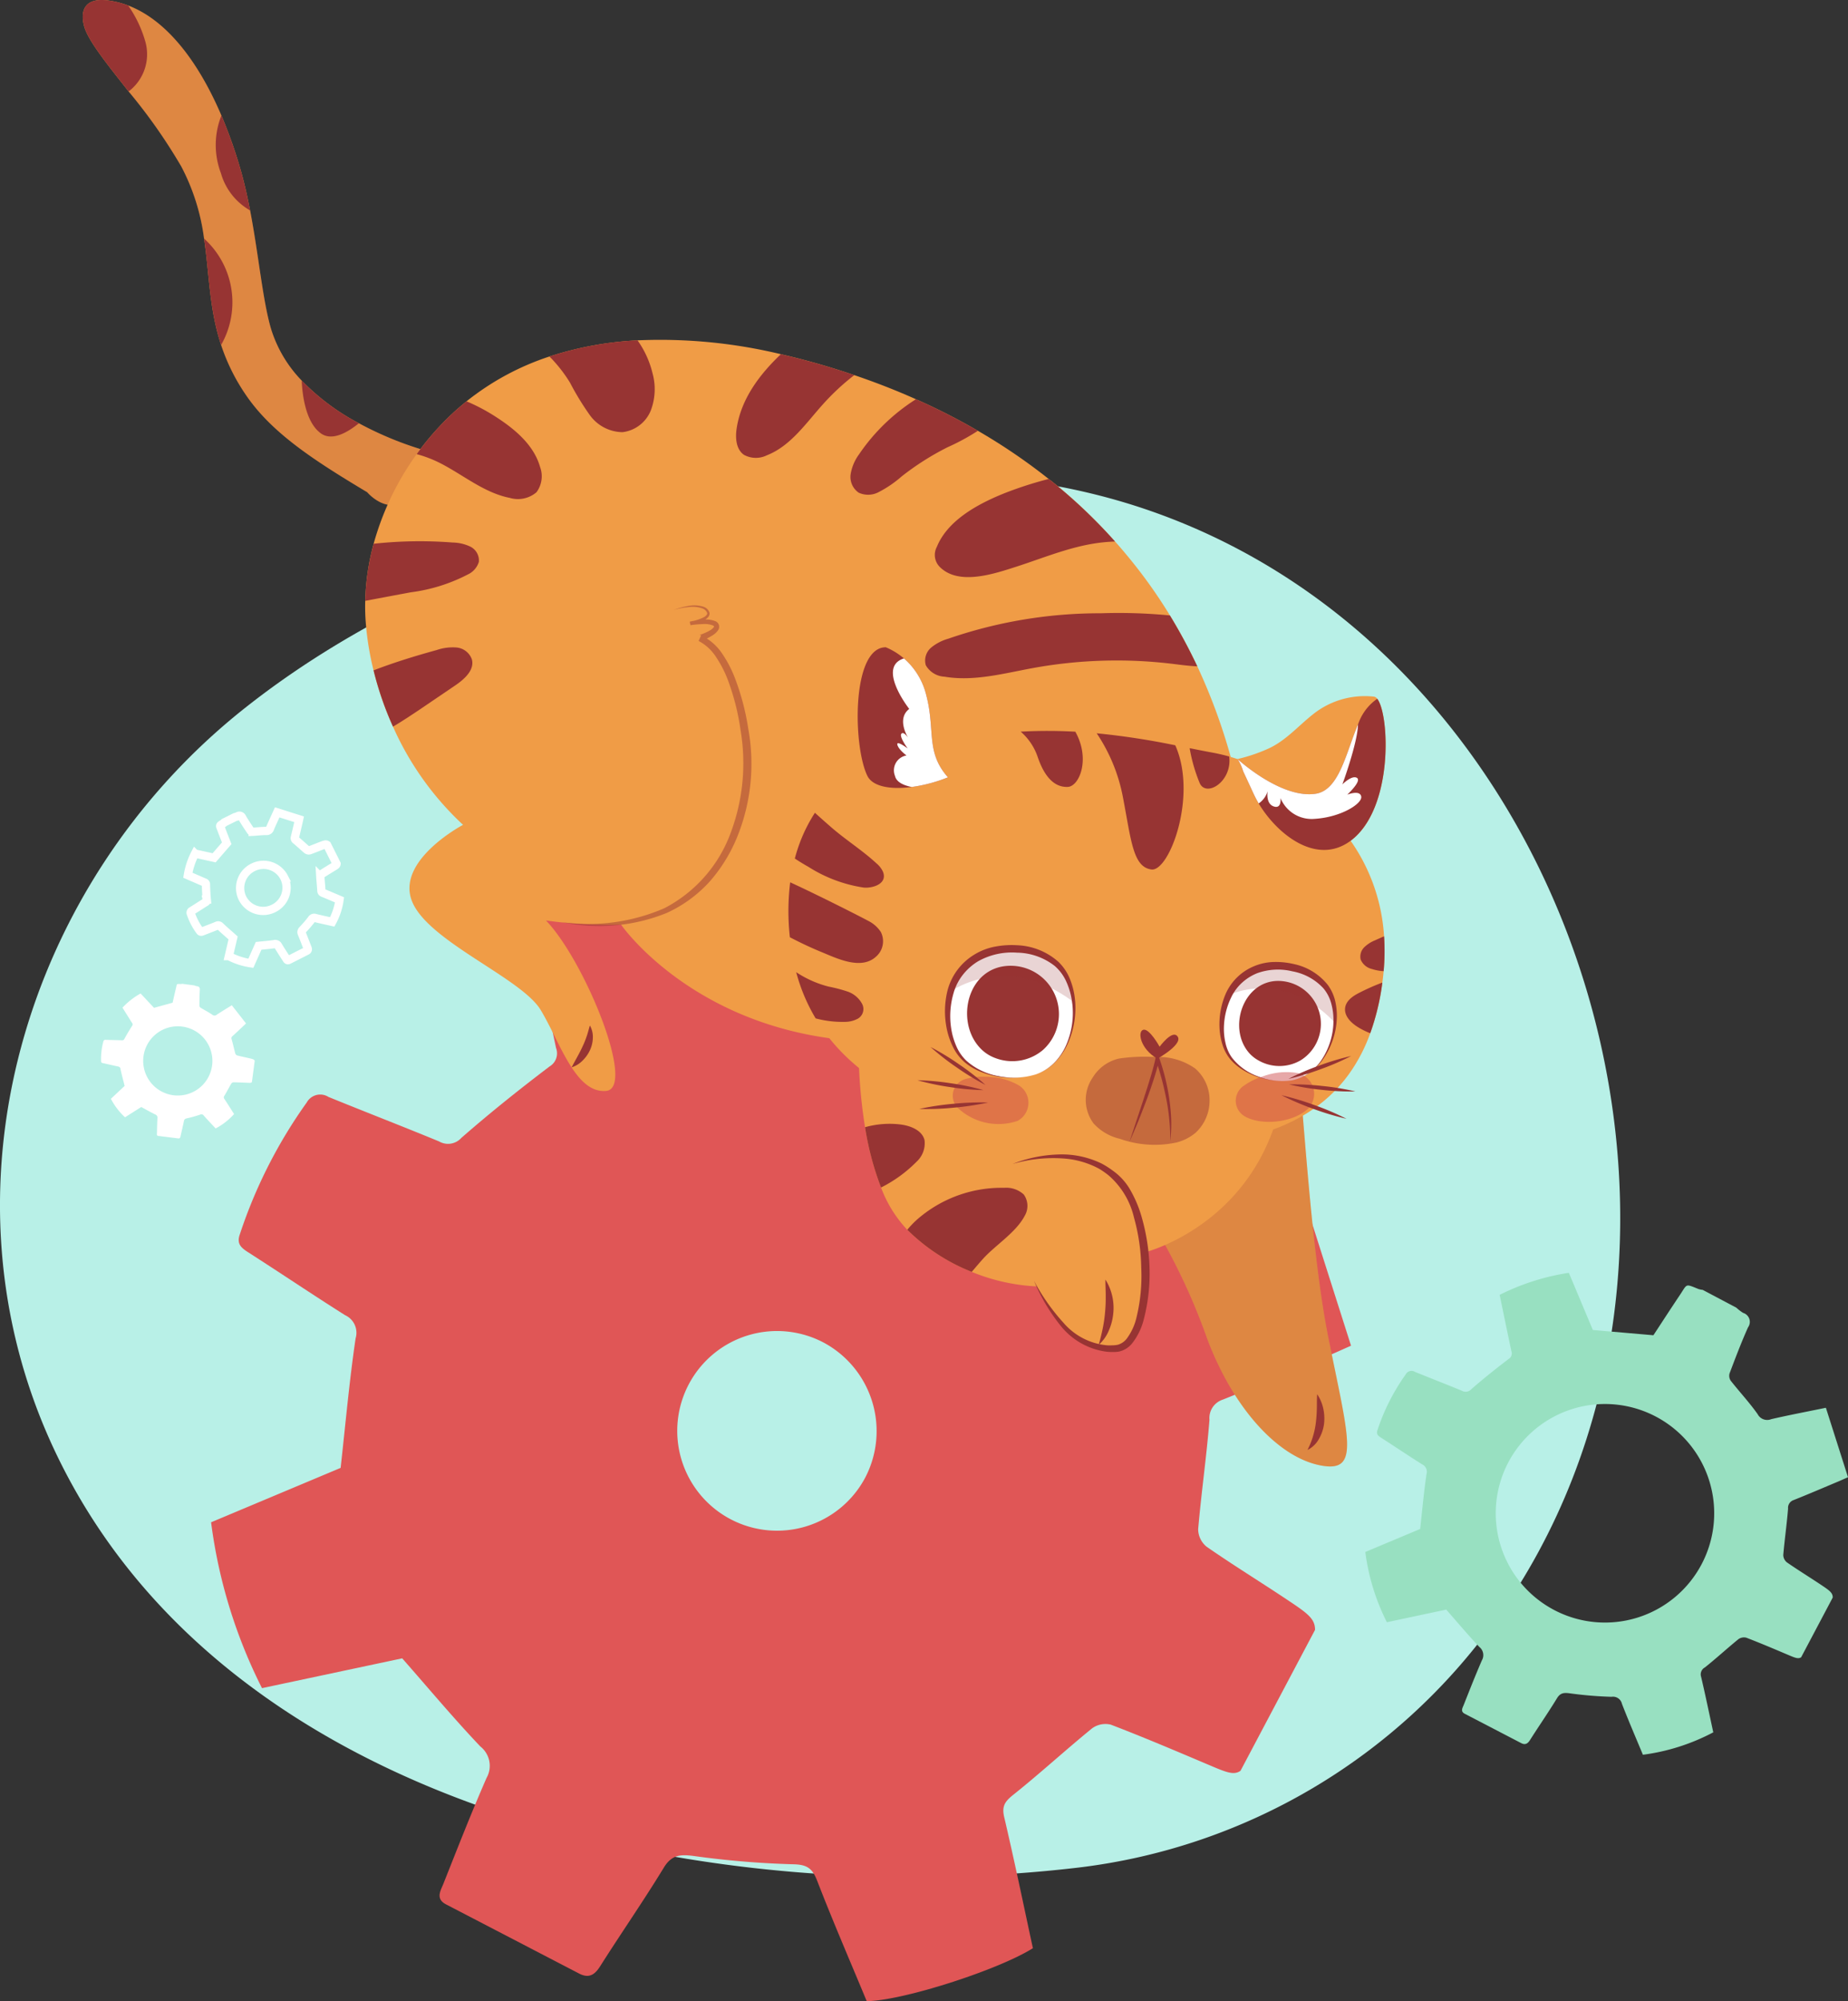 <svg id="OBJECTS" xmlns="http://www.w3.org/2000/svg" viewBox="0 0 223.225 241.635">
  <rect x="0" y="0" width="223.225" height="241.635" fill="#333333" stroke="none"/>
  <defs>
    <style>
      .cls-1 {
        fill: #b8f0e7;
      }

      .cls-2 {
        fill: #e05656;
      }

      .cls-3 {
        fill: #98e0c1;
      }

      .cls-4 {
        fill: #f09c46;
      }

      .cls-5, .cls-6, .cls-8, .cls-9 {
        fill: #973433;
      }

      .cls-5 {
        opacity: 0.2;
      }

      .cls-7 {
        fill: #fff;
      }

      .cls-8 {
        opacity: 0.21;
      }

      .cls-10, .cls-11, .cls-9 {
        opacity: 0.48;
      }

      .cls-10 {
        fill: #cc4a4a;
      }

      .cls-12 {
        fill: none;
        stroke: #fff;
        stroke-miterlimit: 10;
      }
    </style>
  </defs>
  <g>
    <path class="cls-1" d="M172.766,80.777q-1.905-.787-3.87-1.476c-22.227-7.796-46.759-4.574-68.66,2.701-14.646,4.865-28.851,11.512-40.943,21.1-26.629,21.114-37.7,58.259-22.908,89.622,20.702,43.894,79.842,55.533,123.774,50.326a72.522,72.522,0,0,0,50.128-29.647C241.622,170.156,222.265,101.215,172.766,80.777Z" transform="translate(-29.776 -17.556)"/>
    <path class="cls-2" d="M185.108,210.624c-3.182-2.117-6.441-4.122-9.579-6.301a2.768,2.768,0,0,1-1.025-2.107c.381-4.41,1.016-8.8,1.367-13.212a2.341,2.341,0,0,1,1.617-2.448c4.326-1.725,8.605-3.566,12.9-5.368.697-.292,1.382-.609,2.583-1.14-2.101-6.596-4.178-13.118-6.308-19.804-5.537,1.138-10.586,2.09-15.589,3.249-1.764.408-2.728.21-3.876-1.42-2.346-3.332-5.156-6.334-7.68-9.546a2.508,2.508,0,0,1-.34-2.07c1.673-4.419,3.341-8.848,5.278-13.154.93-2.066.452-3.171-1.401-4.117a12.864,12.864,0,0,1-1.933-1.488q-4.796-2.537-9.591-5.075a6.494,6.494,0,0,1-1.199-.24c-3.897-1.564-3.148-1.536-5.334,1.723-2.663,3.971-5.259,7.986-7.537,11.455-5.958-.516-11.526-.999-17.277-1.498-2.211-5.266-4.521-10.769-6.846-16.307a66.371,66.371,0,0,0-19.741,6.284c1.13,5.444,2.218,10.755,3.345,16.057a1.837,1.837,0,0,1-.782,2.233c-3.638,2.759-7.211,5.616-10.649,8.618a2.162,2.162,0,0,1-2.707.43c-4.434-1.83-8.911-3.556-13.352-5.368a1.861,1.861,0,0,0-2.624.67,59.181,59.181,0,0,0-8.085,15.932c-.397,1.121.144,1.601.992,2.145,3.924,2.513,7.787,5.121,11.727,7.607a2.332,2.332,0,0,1,1.269,2.799c-.747,5.053-1.199,10.15-1.809,15.639-4.787,2.01-10.218,4.29-15.648,6.569a61.866,61.866,0,0,0,6.149,20.027c5.934-1.261,11.707-2.488,16.936-3.599,3.291,3.743,6.26,7.301,9.448,10.65a2.969,2.969,0,0,1,.734,3.804c-1.835,4.205-3.506,8.482-5.2,12.748-.335.843-.998,1.826.319,2.51q8.036,4.174,16.07,8.351c1.139.592,1.853.205,2.532-.869,2.529-3.994,5.233-7.88,7.694-11.915.949-1.556,1.981-1.623,3.591-1.417a108.783,108.783,0,0,0,11.988,1.003c1.725.027,2.36.472,2.953,2.003,1.904,4.916,4.001,9.757,5.981,14.525,4.275-.03,15.895-3.757,20.074-6.393-1.134-5.238-2.227-10.548-3.466-15.823-.31-1.319.078-1.89,1.084-2.692,3.245-2.588,6.306-5.405,9.526-8.028a2.739,2.739,0,0,1,2.269-.45c3.959,1.519,7.865,3.177,11.77,4.833,2.183.926,3.06,1.308,3.892.743l9.005-17.02C188.632,212.982,187.683,212.337,185.108,210.624Zm-50.815-14.655a12.055,12.055,0,0,1-16.293,5.018H118a12.055,12.055,0,0,1-5.018-16.293h0a12.055,12.055,0,0,1,16.293-5.018h0a12.135,12.135,0,0,1,5.018,16.293Z" transform="translate(-29.776 -17.556)"/>
    <path class="cls-3" d="M249.672,208.875c-1.347-.896-2.727-1.745-4.056-2.668a1.172,1.172,0,0,1-.434-.892c.162-1.867.43-3.726.579-5.594a.991.991,0,0,1,.684-1.037c1.832-.73,3.643-1.51,5.462-2.273.295-.124.585-.258,1.094-.483-.89-2.793-1.769-5.554-2.671-8.385-2.344.482-4.482.885-6.601,1.376a1.3,1.3,0,0,1-1.641-.601c-.993-1.411-2.183-2.682-3.252-4.042a1.062,1.062,0,0,1-.144-.876c.708-1.871,1.415-3.746,2.235-5.569a1.129,1.129,0,0,0-.593-1.743,5.449,5.449,0,0,1-.818-.63q-2.031-1.074-4.061-2.149a2.753,2.753,0,0,1-.508-.102c-1.65-.662-1.333-.65-2.259.729-1.127,1.681-2.227,3.381-3.192,4.85l-7.315-.634c-.936-2.23-1.914-4.56-2.899-6.905a28.1,28.1,0,0,0-8.359,2.661c.478,2.305.939,4.554,1.416,6.799a.778.778,0,0,1-.331.946c-1.54,1.168-3.053,2.378-4.509,3.649a.916.916,0,0,1-1.146.182c-1.877-.775-3.773-1.506-5.654-2.273a.788.788,0,0,0-1.111.284,25.057,25.057,0,0,0-3.423,6.746c-.168.475.061.678.42.908,1.661,1.064,3.297,2.168,4.965,3.221a.987.987,0,0,1,.537,1.185c-.316,2.14-.508,4.298-.766,6.622-2.027.851-4.327,1.816-6.626,2.781a26.194,26.194,0,0,0,2.604,8.48c2.513-.534,4.957-1.054,7.171-1.524,1.393,1.585,2.651,3.091,4,4.51a1.257,1.257,0,0,1,.311,1.611c-.777,1.78-1.485,3.592-2.202,5.398-.142.357-.423.773.135,1.063q3.403,1.767,6.804,3.536c.482.25.784.087,1.072-.368,1.071-1.691,2.216-3.336,3.258-5.045.402-.659.839-.687,1.521-.6a46.05,46.05,0,0,0,5.076.424,1.105,1.105,0,0,1,1.25.848c.806,2.081,1.694,4.131,2.532,6.15a25.116,25.116,0,0,0,8.5-2.707c-.48-2.218-.943-4.466-1.468-6.7a.953.953,0,0,1,.459-1.14c1.374-1.096,2.67-2.289,4.033-3.399a1.16,1.16,0,0,1,.961-.191c1.676.643,3.33,1.345,4.983,2.047.924.392,1.296.554,1.648.315l3.813-7.206C251.164,209.874,250.762,209.601,249.672,208.875Zm-14.365-2.421a13.194,13.194,0,0,1-17.833,5.492h-0a13.194,13.194,0,0,1-5.492-17.833h0a13.194,13.194,0,0,1,17.833-5.492h0a13.194,13.194,0,0,1,5.492,17.833Z" transform="translate(-29.776 -17.556)"/>
    <g>
      <g>
        <path class="cls-4" d="M169.915,166.817a74.823,74.823,0,0,1,5.69,12.415c3.233,8.551,8.6,14.232,13.567,15.248s3.542-3.022,1.026-15.578c-2.516-12.556-3.405-36.364-4.142-35.813-.736.551-5.01-.722-6.478.227-1.468.949-7.228,16.998-7.228,16.998Z" transform="translate(-29.776 -17.556)"/>
        <path class="cls-5" d="M169.915,166.817a74.823,74.823,0,0,1,5.69,12.415c3.233,8.551,8.6,14.232,13.567,15.248s3.542-3.022,1.026-15.578c-2.516-12.556-3.405-36.364-4.142-35.813-.736.551-5.01-.722-6.478.227-1.468.949-7.228,16.998-7.228,16.998Z" transform="translate(-29.776 -17.556)"/>
        <g>
          <g>
            <path class="cls-4" d="M81.838,72.157c-2.872,10.573-7.706,4.835-7.706,4.835-6.348-3.808-11.546-7.129-14.712-11.835a23.825,23.825,0,0,1-2.936-5.947c-1.455-4.412-1.417-8.568-2.059-12.846a25.694,25.694,0,0,0-2.754-8.712,66.425,66.425,0,0,0-6.359-9.054c-2.572-3.262-4.883-6.118-5.364-7.846-.497-1.786-.048-3.535,2.909-3.139a10.841,10.841,0,0,1,2.401.61h.005c4.754,1.813,8.546,6.936,11.258,13.284a57.065,57.065,0,0,1,2.198,6.145c.513,1.727.92,3.524,1.268,5.311,1.032,5.369,1.497,10.701,2.498,14.204a15.558,15.558,0,0,0,3.733,6.343,27.3,27.3,0,0,0,6.91,5.155A41.386,41.386,0,0,0,81.838,72.157Z" transform="translate(-29.776 -17.556)"/>
            <path class="cls-5" d="M81.838,72.157c-2.872,10.573-7.706,4.835-7.706,4.835-6.348-3.808-11.546-7.129-14.712-11.835a23.825,23.825,0,0,1-2.936-5.947c-1.455-4.412-1.417-8.568-2.059-12.846a25.694,25.694,0,0,0-2.754-8.712,66.425,66.425,0,0,0-6.359-9.054c-2.572-3.262-4.883-6.118-5.364-7.846-.497-1.786-.048-3.535,2.909-3.139a10.841,10.841,0,0,1,2.401.61h.005c4.754,1.813,8.546,6.936,11.258,13.284a57.065,57.065,0,0,1,2.198,6.145c.513,1.727.92,3.524,1.268,5.311,1.032,5.369,1.497,10.701,2.498,14.204a15.558,15.558,0,0,0,3.733,6.343,27.3,27.3,0,0,0,6.91,5.155A41.386,41.386,0,0,0,81.838,72.157Z" transform="translate(-29.776 -17.556)"/>
          </g>
          <path class="cls-6" d="M45.311,28.597c-2.572-3.262-4.883-6.118-5.364-7.846-.497-1.786-.048-3.535,2.909-3.139a10.841,10.841,0,0,1,2.401.61h.005a14.565,14.565,0,0,1,2.038,4.252A5.621,5.621,0,0,1,45.311,28.597Z" transform="translate(-29.776 -17.556)"/>
          <path class="cls-6" d="M59.986,42.962a7.52,7.52,0,0,1-3.524-4.492,9.594,9.594,0,0,1,.059-6.963,57.065,57.065,0,0,1,2.198,6.145C59.232,39.379,59.638,41.176,59.986,42.962Z" transform="translate(-29.776 -17.556)"/>
          <path class="cls-6" d="M56.483,59.209c-1.455-4.412-1.417-8.568-2.059-12.846A10.369,10.369,0,0,1,56.483,59.209Z" transform="translate(-29.776 -17.556)"/>
          <path class="cls-6" d="M73.126,68.664c-1.481,1.203-3.289,2.161-4.594,1.219-1.802-1.3-2.225-4.503-2.316-6.375A27.3,27.3,0,0,0,73.126,68.664Z" transform="translate(-29.776 -17.556)"/>
        </g>
        <path class="cls-4" d="M185.114,146.566c-1.523,18.388-17.097,22.226-17.097,22.226s1.104,11.621-4.185,11.621c-5.156,0-8.816-7.524-8.816-7.524a23.638,23.638,0,0,1-7.863-1.754,23.102,23.102,0,0,1-7.783-5.085l-.071-.071a15.121,15.121,0,0,1-3.099-5.031,35.293,35.293,0,0,1-1.933-7.284,61.273,61.273,0,0,1-.775-10.392c-19.84-1.229-28.7-14.069-28.7-14.069a53.681,53.681,0,0,1-9.065-.499c4.693,4.88,10.944,20.258,7.257,20.579-3.696.321-5.539-5.85-7.89-9.76-2.342-3.909-13.74-8.326-15.583-13.223-1.843-4.907,6.198-9.145,6.198-9.145a36.186,36.186,0,0,1-8.46-11.852,39.174,39.174,0,0,1-2.351-6.803,34.954,34.954,0,0,1-.926-5.583,24.514,24.514,0,0,1-.08-2.805,28.851,28.851,0,0,1,1.015-6.892,33.977,33.977,0,0,1,9.519-15.735c.552-.516,1.122-.997,1.701-1.469a31.996,31.996,0,0,1,10.018-5.414,41.065,41.065,0,0,1,10.632-1.95A62.282,62.282,0,0,1,124.099,60.324q.508.12,1.015.24c2.52.614,5.156,1.371,7.854,2.288,2.449.828,4.942,1.79,7.453,2.912a75.957,75.957,0,0,1,7.48,3.811,70.675,70.675,0,0,1,8.549,5.815c.232.169.463.356.695.543a63.633,63.633,0,0,1,7.32,7.008c.516.57,1.015,1.158,1.505,1.754a60.734,60.734,0,0,1,5.129,7.177,65.876,65.876,0,0,1,3.304,6.144,70.485,70.485,0,0,1,4.933,14.55C179.834,114.758,186.476,130.137,185.114,146.566Z" transform="translate(-29.776 -17.556)"/>
        <g>
          <path class="cls-4" d="M192.921,119.078l.009-.006c5.217-3.899,4.687-15.272,3.204-17.138a.595.595,0,0,0-.391-.26,10.029,10.029,0,0,0-7.393,2.154c-1.797,1.425-3.336,3.244-5.479,4.173a20.119,20.119,0,0,1-3.615,1.21l.001.001c-.338-.11-.673-.214-1.004-.307-.732-.204-1.439-.37-2.124-.492-.808-.145-1.695-.323-2.654-.515-.554-.11-1.132-.232-1.732-.347a89.833,89.833,0,0,0-9.491-1.451c-.839-.08-1.704-.148-2.584-.189a58.096,58.096,0,0,0-6.601-.009c-.876.047-1.772.123-2.677.215l.003-.008a16.622,16.622,0,0,1-5.104-5.072c-1.731-2.991-4.739-5.663-8.527-5.327-.076.004-.157.011-.234.019-3.597.425-3.7,10.28-2.351,14.553-.121.051-.239.092-.36.144a15.084,15.084,0,0,0-5.604,5.275,18.605,18.605,0,0,0-1.588,3.022,19.653,19.653,0,0,0-.84,2.5,21.555,21.555,0,0,0-.561,2.872,28.614,28.614,0,0,0-.038,6.634c.022.227.043.454.074.679a24.642,24.642,0,0,0,.69,3.539,21.727,21.727,0,0,0,2.349,5.58c4.013,6.734,11.473,10.82,20.817,13.11a84.303,84.303,0,0,0,12.747,2.001c14.273,1.222,25.266-.481,30.959-8.534a19.954,19.954,0,0,0,2.055-3.72q.216-.513.416-1.066a28.957,28.957,0,0,0,1.461-6.12l.026-.185c.05-.398.096-.8.129-1.188a26.737,26.737,0,0,0,.052-4.208A22.44,22.44,0,0,0,192.921,119.078Z" transform="translate(-29.776 -17.556)"/>
          <path class="cls-6" d="M192.93,119.072c-4.097,3.057-8.875-.76-11.113-4.498a13.272,13.272,0,0,1-.621-1.177q-.623-1.357-1.255-2.707a5.578,5.578,0,0,0-.673-1.469c.276.249,5.352,4.805,9.437,4.181,2.861-.437,3.676-5.033,5.109-8.359a6.125,6.125,0,0,1,2.32-3.11C197.617,103.8,198.147,115.172,192.93,119.072Z" transform="translate(-29.776 -17.556)"/>
          <path class="cls-6" d="M168.864,122.545c-2.238-.286-2.447-3.528-3.436-8.667a20.684,20.684,0,0,0-3.179-7.778,90.235,90.235,0,0,1,9.492,1.45C174.458,113.641,171.023,122.821,168.864,122.545Z" transform="translate(-29.776 -17.556)"/>
          <path class="cls-6" d="M174.679,112.086a19.769,19.769,0,0,1-1.203-4.19c.961.194,1.848.37,2.654.518.684.123,1.395.285,2.127.49C178.637,111.964,175.433,113.891,174.679,112.086Z" transform="translate(-29.776 -17.556)"/>
          <path class="cls-6" d="M158.758,112.574c-1.534.067-2.782-1.087-3.649-3.651a7.023,7.023,0,0,0-2.04-3.021,59.437,59.437,0,0,1,6.599.006C161.52,109.213,160.154,112.508,158.758,112.574Z" transform="translate(-29.776 -17.556)"/>
          <path class="cls-6" d="M144.279,111.418a18.492,18.492,0,0,1-4.377,1.166c-2.545.335-4.718-.037-5.357-1.35-1.711-3.501-1.915-15.046,1.983-15.506.077-.008.158-.015.234-.019a8.2,8.2,0,0,1,2.204,1.352,8.508,8.508,0,0,1,2.675,4.36C142.8,105.757,141.541,108.312,144.279,111.418Z" transform="translate(-29.776 -17.556)"/>
          <path class="cls-7" d="M188.594,116.43a4.063,4.063,0,0,1-4.139-2.505c.011.122.119,1.335-.829,1.004-.995-.346-.727-1.846-.727-1.846a2.733,2.733,0,0,1-1.082,1.489,13.272,13.272,0,0,1-.621-1.177q-.623-1.357-1.255-2.707a5.578,5.578,0,0,0-.673-1.469c.276.249,5.352,4.805,9.437,4.181,2.861-.437,3.676-5.033,5.109-8.359-.054,2.236-1.888,7.228-1.888,7.228s1.157-1.167,1.764-.782c.577.368-1.03,1.884-1.178,2.026.118-.047,1.534-.589,1.689.22C194.365,114.582,191.772,116.235,188.594,116.43Z" transform="translate(-29.776 -17.556)"/>
          <path class="cls-7" d="M144.279,111.418a18.492,18.492,0,0,1-4.377,1.166c-1.022-.202-1.854-.603-2.022-1.347a1.816,1.816,0,0,1,1.393-2.457s-.977-.727-1.104-1.305c-.117-.55,1.13.367,1.248.458-.098-.138-1.046-1.445-.758-1.778.235-.269.63.232.8.472-.285-.491-1.264-2.387.145-3.469,0,0-3.978-5.057-.638-6.098a8.508,8.508,0,0,1,2.675,4.36C142.8,105.757,141.541,108.312,144.279,111.418Z" transform="translate(-29.776 -17.556)"/>
          <g>
            <g>
              <path class="cls-7" d="M185.706,148.026a8.433,8.433,0,0,1-6.927-2.319,4.721,4.721,0,0,1-.849-1.259,8.423,8.423,0,0,1,.263-6.735c.018-.048.041-.094.063-.141a6.238,6.238,0,0,1,5.265-3.389c2.604-.136,5.855.96,6.981,3.496a7.132,7.132,0,0,1,.524,3.369l.004.002C190.817,144.229,188.846,147.547,185.706,148.026Z" transform="translate(-29.776 -17.556)"/>
              <path class="cls-6" d="M185.706,148.026a9.01,9.01,0,0,1-5.777-1.266,6.31,6.31,0,0,1-1.553-1.31,5.142,5.142,0,0,1-.955-1.821,7.998,7.998,0,0,1-.34-2.031,9.345,9.345,0,0,1,.756-4.055l-.012.028a6.404,6.404,0,0,1,3.475-3.362,6.555,6.555,0,0,1,2.402-.494,9.506,9.506,0,0,1,2.398.258,7.099,7.099,0,0,1,4.062,2.51,5.395,5.395,0,0,1,.952,2.217,7.947,7.947,0,0,1,.1,2.36l-.121-.189.004.002.134.056-.013.133a9.339,9.339,0,0,1-1.656,4.435,6.938,6.938,0,0,1-1.676,1.663A5.15,5.15,0,0,1,185.706,148.026Zm0,0a5.133,5.133,0,0,0,2.162-.891,6.284,6.284,0,0,0,1.609-1.696,8.623,8.623,0,0,0,1.367-4.402l.121.188-.004-.001-.126-.043.005-.146a7.497,7.497,0,0,0-.234-2.215,4.794,4.794,0,0,0-.97-1.923,6.716,6.716,0,0,0-3.737-2.051,7.399,7.399,0,0,0-4.255.22,6.085,6.085,0,0,0-1.805,1.12,5.505,5.505,0,0,0-.724.785c-.114.138-.204.293-.307.44-.082.148-.192.323-.247.446l-.012.028a8.69,8.69,0,0,0-.933,3.71,7.533,7.533,0,0,0,.198,1.927,4.797,4.797,0,0,0,.784,1.759,6.949,6.949,0,0,0,3.179,2.265A8.137,8.137,0,0,0,185.706,148.026Z" transform="translate(-29.776 -17.556)"/>
            </g>
            <path class="cls-6" d="M181.771,145.591a5.097,5.097,0,0,0,5.168-.036,5.187,5.187,0,0,0-2.865-9.555c-4.17.099-6.004,5.691-3.44,8.671A4.247,4.247,0,0,0,181.771,145.591Z" transform="translate(-29.776 -17.556)"/>
            <path class="cls-8" d="M191.027,141.048c-5.932-6.247-12.073-3.688-12.834-3.335.018-.048.041-.094.063-.141a6.238,6.238,0,0,1,5.265-3.389c2.604-.136,5.855.96,6.981,3.496A7.132,7.132,0,0,1,191.027,141.048Z" transform="translate(-29.776 -17.556)"/>
          </g>
          <g>
            <g>
              <path class="cls-7" d="M154.877,147.293a9.483,9.483,0,0,1-8.116-1.266,5.313,5.313,0,0,1-1.178-1.236,9.472,9.472,0,0,1-.977-7.516c.011-.057.028-.112.044-.168a7.015,7.015,0,0,1,5.199-4.748c2.861-.641,6.672-.039,8.398,2.561a8.019,8.019,0,0,1,1.216,3.636l.005.001C159.827,142.121,158.268,146.17,154.877,147.293Z" transform="translate(-29.776 -17.556)"/>
              <path class="cls-6" d="M154.877,147.293a10.093,10.093,0,0,1-6.639-.325,7.084,7.084,0,0,1-1.96-1.164,5.764,5.764,0,0,1-1.39-1.837,8.959,8.959,0,0,1-.75-2.183,10.468,10.468,0,0,1,.089-4.618l-.007.029a7.166,7.166,0,0,1,3.201-4.342,7.35,7.35,0,0,1,2.551-.992,10.647,10.647,0,0,1,2.693-.167,7.958,7.958,0,0,1,4.951,1.994,6.031,6.031,0,0,1,1.47,2.261,8.902,8.902,0,0,1,.562,2.587l-.15-.166.005.001.14.032.01.133a10.457,10.457,0,0,1-.984,5.223,7.758,7.758,0,0,1-1.54,2.16A5.789,5.789,0,0,1,154.877,147.293Zm0,0a5.772,5.772,0,0,0,2.23-1.394,7.098,7.098,0,0,0,1.469-2.182,9.738,9.738,0,0,0,.704-5.142l.15.165-.005-.001-.131-.022-.019-.143a8.459,8.459,0,0,0-.67-2.422,5.432,5.432,0,0,0-1.439-1.968,7.571,7.571,0,0,0-4.553-1.595,8.347,8.347,0,0,0-4.709,1.052,6.861,6.861,0,0,0-1.804,1.597,6.226,6.226,0,0,0-.658,1.017c-.101.176-.172.366-.258.55-.063.182-.152.396-.191.549l-.007.03a9.815,9.815,0,0,0-.321,4.308,8.488,8.488,0,0,0,.592,2.103,5.417,5.417,0,0,0,1.211,1.804,7.857,7.857,0,0,0,3.961,1.905A9.177,9.177,0,0,0,154.877,147.293Z" transform="translate(-29.776 -17.556)"/>
            </g>
            <path class="cls-6" d="M150.055,145.334a5.732,5.732,0,0,0,5.722-1.013,5.832,5.832,0,0,0-4.975-10.053c-4.604.894-5.585,7.439-2.181,10.261A4.774,4.774,0,0,0,150.055,145.334Z" transform="translate(-29.776 -17.556)"/>
            <path class="cls-8" d="M159.462,138.555c-7.753-5.809-14.079-1.815-14.856-1.281.011-.057.028-.112.044-.168a7.015,7.015,0,0,1,5.199-4.748c2.861-.641,6.672-.039,8.398,2.561A8.019,8.019,0,0,1,159.462,138.555Z" transform="translate(-29.776 -17.556)"/>
          </g>
          <g>
            <path class="cls-6" d="M169.848,143.945s-1.23-2.238-1.968-2.045c-.738.193-.376,2.319,1.703,3.494,0,0,3.374-1.883,2.336-2.793C171.256,142.02,169.848,143.945,169.848,143.945Z" transform="translate(-29.776 -17.556)"/>
            <path class="cls-9" d="M164.958,145.373a5.016,5.016,0,0,0-3.182,2.28,4.763,4.763,0,0,0,.093,5.555,6.172,6.172,0,0,0,3.172,1.856,12.568,12.568,0,0,0,6.832.45,5.81,5.81,0,0,0,2.341-1.197,5.278,5.278,0,0,0,1.67-3.907,5.072,5.072,0,0,0-1.721-3.821,7.662,7.662,0,0,0-4.822-1.396A21.041,21.041,0,0,0,164.958,145.373Z" transform="translate(-29.776 -17.556)"/>
          </g>
          <path class="cls-10" d="M179.997,148.675a2.173,2.173,0,0,0,.241,3.736c2.119,1.131,5.945.644,7.646-1.085a2.577,2.577,0,0,0-1.361-4.199,8.201,8.201,0,0,0-4.265.423A7.943,7.943,0,0,0,179.997,148.675Z" transform="translate(-29.776 -17.556)"/>
          <path class="cls-10" d="M146.467,147.828a2.096,2.096,0,0,0-1.05,3.457,7.175,7.175,0,0,0,7.283,1.614,2.485,2.485,0,0,0,.195-4.255,7.927,7.927,0,0,0-4-1.065A7.682,7.682,0,0,0,146.467,147.828Z" transform="translate(-29.776 -17.556)"/>
          <path class="cls-6" d="M196.909,134.823a5.444,5.444,0,0,1-1.42-.262,1.947,1.947,0,0,1-1.356-1.15,1.584,1.584,0,0,1,.423-1.462,4.014,4.014,0,0,1,1.327-.856q.54-.245,1.078-.478A26.8,26.8,0,0,1,196.909,134.823Z" transform="translate(-29.776 -17.556)"/>
          <path class="cls-6" d="M196.755,136.199a28.944,28.944,0,0,1-1.465,6.118,9.203,9.203,0,0,1-1.389-.677c-.896-.529-1.805-1.404-1.637-2.435.14-.847.955-1.399,1.726-1.782A26.477,26.477,0,0,1,196.755,136.199Z" transform="translate(-29.776 -17.556)"/>
          <g>
            <path class="cls-6" d="M184.566,149.802a33.001,33.001,0,0,1,4.008,1.202,32.622,32.622,0,0,1,3.848,1.644,32.629,32.629,0,0,1-4.008-1.202A33.018,33.018,0,0,1,184.566,149.802Z" transform="translate(-29.776 -17.556)"/>
            <path class="cls-6" d="M193.509,149.349a30.819,30.819,0,0,1-4.036-.192,30.44,30.44,0,0,1-3.987-.659,30.439,30.439,0,0,1,4.036.192A30.803,30.803,0,0,1,193.509,149.349Z" transform="translate(-29.776 -17.556)"/>
            <path class="cls-6" d="M192.987,145.067a30.797,30.797,0,0,1-3.71,1.602,30.436,30.436,0,0,1-3.871,1.161,30.452,30.452,0,0,1,3.71-1.602A30.781,30.781,0,0,1,192.987,145.067Z" transform="translate(-29.776 -17.556)"/>
          </g>
          <g>
            <path class="cls-6" d="M149.136,150.682a33.028,33.028,0,0,1-4.138.623,32.638,32.638,0,0,1-4.181.155,32.62,32.62,0,0,1,4.138-.623A33.009,33.009,0,0,1,149.136,150.682Z" transform="translate(-29.776 -17.556)"/>
            <path class="cls-6" d="M140.595,147.993a30.775,30.775,0,0,1,4.024.365,30.411,30.411,0,0,1,3.955.83,30.447,30.447,0,0,1-4.024-.365A30.776,30.776,0,0,1,140.595,147.993Z" transform="translate(-29.776 -17.556)"/>
            <path class="cls-6" d="M142.177,143.98a30.782,30.782,0,0,1,3.454,2.098,30.429,30.429,0,0,1,3.187,2.484,30.454,30.454,0,0,1-3.454-2.098A30.79,30.79,0,0,1,142.177,143.98Z" transform="translate(-29.776 -17.556)"/>
          </g>
          <path class="cls-6" d="M133.224,140.644a3.297,3.297,0,0,1-1.441.302,12.464,12.464,0,0,1-3.484-.421,21.731,21.731,0,0,1-2.349-5.58,12.727,12.727,0,0,0,3.929,1.744,17.658,17.658,0,0,1,2.275.597,3.14,3.14,0,0,1,1.756,1.483,1.338,1.338,0,0,1-.686,1.874Z" transform="translate(-29.776 -17.556)"/>
          <path class="cls-6" d="M135.595,133.068c-1.804,1.655-4.702.223-6.56-.541-1.312-.536-2.595-1.146-3.849-1.799a28.609,28.609,0,0,1,.038-6.634c3.545,1.629,8.728,4.267,9.439,4.661a3.846,3.846,0,0,1,1.512,1.34A2.463,2.463,0,0,1,135.595,133.068Z" transform="translate(-29.776 -17.556)"/>
          <path class="cls-6" d="M134.07,124.725a17.172,17.172,0,0,1-6.632-2.492c-.561-.316-1.115-.65-1.653-1.012a19.653,19.653,0,0,1,.84-2.5,18.599,18.599,0,0,1,1.588-3.022c.64.583,1.293,1.16,1.95,1.732,1.765,1.541,3.786,2.802,5.496,4.387a2.92,2.92,0,0,1,.759.968C137.05,124.28,135.163,124.848,134.07,124.725Z" transform="translate(-29.776 -17.556)"/>
          <path class="cls-6" d="M166.226,155.373l1.655-5.001c.265-.836.543-1.667.792-2.505.257-.835.504-1.676.681-2.519l.172-.82.276.784a25.973,25.973,0,0,1,1.22,4.959,23.542,23.542,0,0,1,.229,2.541,17.427,17.427,0,0,1-.121,2.541,22.414,22.414,0,0,0-.105-2.527,24.612,24.612,0,0,0-.355-2.495c-.165-.824-.342-1.645-.562-2.455-.218-.808-.458-1.62-.744-2.397l.449-.036c-.187.876-.446,1.719-.713,2.559-.279.836-.558,1.671-.875,2.492q-.467,1.234-.956,2.458C166.926,153.761,166.595,154.575,166.226,155.373Z" transform="translate(-29.776 -17.556)"/>
        </g>
        <g class="cls-11">
          <path class="cls-6" d="M111.136,91.206a9.72,9.72,0,0,1,1.764-.476,3.679,3.679,0,0,1,1.852.09,1.153,1.153,0,0,1,.722.694.627.627,0,0,1-.151.548,1.588,1.588,0,0,1-.389.324,6.384,6.384,0,0,1-1.759.66l-.083-.422a10.117,10.117,0,0,1,1.521-.236,3.137,3.137,0,0,1,1.644.203.733.733,0,0,1,.253,1.073,2.181,2.181,0,0,1-.651.6,6.222,6.222,0,0,1-.696.388l-.356.163-.181.076-.092.037-.047.018-.024.009-.013.005-.026.008a.393.393,0,0,1-.261-.018l.305-.679a6.337,6.337,0,0,1,2.538,2.205,14.259,14.259,0,0,1,1.523,2.905,29.589,29.589,0,0,1,1.645,6.253,23.509,23.509,0,0,1-1.268,12.778,19.052,19.052,0,0,1-3.371,5.553,15.901,15.901,0,0,1-5.229,3.833,21.714,21.714,0,0,1-12.637,1.105,23.01,23.01,0,0,0,12.363-1.684,16.731,16.731,0,0,0,8.021-9.142,23.909,23.909,0,0,0,1.185-12.3,28.705,28.705,0,0,0-1.527-6.073,13.417,13.417,0,0,0-1.399-2.745,5.599,5.599,0,0,0-2.146-2.006l.305-.679a.361.361,0,0,0-.249-.021c-.037.011-.007.002-.015.004l.009-.003.02-.007.042-.014.085-.029.17-.062.335-.134a5.555,5.555,0,0,0,.634-.313,1.638,1.638,0,0,0,.476-.38c.069-.125.073-.107-.035-.213a2.782,2.782,0,0,0-1.304-.186,13.648,13.648,0,0,0-1.464.131l-.083-.422a6.048,6.048,0,0,0,1.673-.524c.244-.131.475-.329.431-.526a.926.926,0,0,0-.537-.536,3.632,3.632,0,0,0-1.743-.176A9.65,9.65,0,0,0,111.136,91.206Z" transform="translate(-29.776 -17.556)"/>
        </g>
        <path class="cls-6" d="M152.088,158.104a16.331,16.331,0,0,1,6.131-1.153,10.946,10.946,0,0,1,3.136.511,11.263,11.263,0,0,1,1.495.594,10.45,10.45,0,0,1,1.363.869,7.212,7.212,0,0,1,2.154,2.425,14.409,14.409,0,0,1,1.252,2.949,24.557,24.557,0,0,1,1.007,6.248,21.96,21.96,0,0,1-.686,6.305,7.692,7.692,0,0,1-1.439,2.949,2.862,2.862,0,0,1-1.52.949,3.835,3.835,0,0,1-.859.056,5.136,5.136,0,0,1-.817-.05,8.487,8.487,0,0,1-5.45-3.167,22.247,22.247,0,0,1-3.179-5.378,24.557,24.557,0,0,0,3.543,5.049,7.884,7.884,0,0,0,5.159,2.73,4.452,4.452,0,0,0,.735.012,3.131,3.131,0,0,0,.687-.07,2.063,2.063,0,0,0,1.049-.698,6.879,6.879,0,0,0,1.214-2.624,21.173,21.173,0,0,0,.565-6.031,23.621,23.621,0,0,0-.878-6.017,9.604,9.604,0,0,0-3.008-5.033,9.704,9.704,0,0,0-1.22-.857,10.561,10.561,0,0,0-4.327-1.232A17.393,17.393,0,0,0,152.088,158.104Z" transform="translate(-29.776 -17.556)"/>
        <path class="cls-6" d="M98.824,146.438c.471-.913.931-1.664,1.296-2.467a10.504,10.504,0,0,0,.499-1.218c.161-.423.249-.865.414-1.367a2.789,2.789,0,0,1,.355,1.496,3.753,3.753,0,0,1-.364,1.514,4.324,4.324,0,0,1-.899,1.247A3.212,3.212,0,0,1,98.824,146.438Z" transform="translate(-29.776 -17.556)"/>
        <path class="cls-6" d="M162.487,179.947c.199-.68.355-1.323.487-1.968a16.715,16.715,0,0,0,.282-1.925,18.364,18.364,0,0,0,.083-1.948c.008-.662-.045-1.325-.034-2.041a6.425,6.425,0,0,1,.946,4.082,6.705,6.705,0,0,1-.537,2.07A4.661,4.661,0,0,1,162.487,179.947Z" transform="translate(-29.776 -17.556)"/>
        <path class="cls-6" d="M174.4,98.014c-1.07-.043-2.15-.198-3.22-.326a56.325,56.325,0,0,0-16.659.54c-3.53.647-7.113,1.637-10.648,1.038a2.752,2.752,0,0,1-2.268-1.385,2.044,2.044,0,0,1,.636-2.118,5.601,5.601,0,0,1,2.054-1.075,56.086,56.086,0,0,1,18.466-3.08,63.879,63.879,0,0,1,8.332.262A64.972,64.972,0,0,1,174.4,98.014Z" transform="translate(-29.776 -17.556)"/>
        <path class="cls-6" d="M164.464,82.944c-.385.016-.765.037-1.145.07-3.781.332-7.225,1.824-10.744,2.958-2.685.861-7.006,2.353-9.3.021a2.055,2.055,0,0,1-.337-2.401c1.284-3.15,4.808-5.145,8.284-6.524a46.098,46.098,0,0,1,5.23-1.679c.23.176.46.364.69.551A63.41,63.41,0,0,1,164.464,82.944Z" transform="translate(-29.776 -17.556)"/>
        <path class="cls-6" d="M147.901,69.574a27.194,27.194,0,0,1-3.685,1.995,32.845,32.845,0,0,0-5.508,3.498,13.817,13.817,0,0,1-2.792,1.909,2.713,2.713,0,0,1-2.417.07,2.308,2.308,0,0,1-.968-2.257,5.588,5.588,0,0,1,1.005-2.364,23.475,23.475,0,0,1,6.883-6.664A78.307,78.307,0,0,1,147.901,69.574Z" transform="translate(-29.776 -17.556)"/>
        <path class="cls-6" d="M132.97,62.851a28.338,28.338,0,0,0-3.781,3.514c-2.064,2.294-3.904,5.038-6.776,6.166a3.009,3.009,0,0,1-2.77-.053c-.952-.663-1.059-2.022-.888-3.166.524-3.53,2.711-6.487,5.343-8.985.337.08.679.161,1.016.241C127.632,61.183,130.269,61.937,132.97,62.851Z" transform="translate(-29.776 -17.556)"/>
        <path class="cls-6" d="M84.79,100.303q-2.174,1.476-4.359,2.957c-1.038.695-2.096,1.396-3.182,2.038a39.16,39.16,0,0,1-2.348-6.797c2.524-.973,5.145-1.77,7.61-2.449a5.991,5.991,0,0,1,2.428-.31,2.17,2.17,0,0,1,1.834,1.428C87.121,98.447,85.886,99.554,84.79,100.303Z" transform="translate(-29.776 -17.556)"/>
        <path class="cls-6" d="M87.619,85.398a2.468,2.468,0,0,1-1.31,1.513,20.623,20.623,0,0,1-6.92,2.166q-2.752.513-5.498,1.032a28.844,28.844,0,0,1,1.021-6.894,51.223,51.223,0,0,1,9.541-.15,5.179,5.179,0,0,1,2.15.503A1.867,1.867,0,0,1,87.619,85.398Z" transform="translate(-29.776 -17.556)"/>
        <path class="cls-6" d="M94.582,76.991a3.443,3.443,0,0,1-3.225.685c-3.064-.599-5.562-2.728-8.338-4.161a14.803,14.803,0,0,0-2.909-1.123,33.249,33.249,0,0,1,4.316-4.904c.556-.519,1.123-1.005,1.706-1.471a22.646,22.646,0,0,1,3.722,1.995c2.246,1.465,4.434,3.358,5.161,5.936A3.236,3.236,0,0,1,94.582,76.991Z" transform="translate(-29.776 -17.556)"/>
        <path class="cls-6" d="M108.401,67.087a4.225,4.225,0,0,1-3.433,2.653,4.941,4.941,0,0,1-3.936-2.048,32.9,32.9,0,0,1-2.401-3.925,17.172,17.172,0,0,0-2.487-3.166,40.925,40.925,0,0,1,10.637-1.952,11.467,11.467,0,0,1,1.808,3.947A7.241,7.241,0,0,1,108.401,67.087Z" transform="translate(-29.776 -17.556)"/>
      </g>
      <path class="cls-6" d="M187.711,192.637a9.799,9.799,0,0,0,1.005-3.25,16.336,16.336,0,0,0,.122-1.682c.016-.577-.003-1.162.041-1.797a4.874,4.874,0,0,1,.735,1.717,5.603,5.603,0,0,1,.092,1.895,4.909,4.909,0,0,1-.629,1.813A3.181,3.181,0,0,1,187.711,192.637Z" transform="translate(-29.776 -17.556)"/>
    </g>
    <path class="cls-6" d="M153.547,164.375c-1.033,1.968-3.42,3.455-4.924,5.067-.49.534-.971,1.113-1.469,1.692a23.102,23.102,0,0,1-7.783-5.085,10.958,10.958,0,0,1,1.683-1.656,15.495,15.495,0,0,1,10.018-3.41,3.129,3.129,0,0,1,2.369.81A2.358,2.358,0,0,1,153.547,164.375Z" transform="translate(-29.776 -17.556)"/>
    <path class="cls-6" d="M140.493,157.831a16.343,16.343,0,0,1-4.292,3.117,35.293,35.293,0,0,1-1.933-7.284,10.946,10.946,0,0,1,4.265-.33c1.229.151,2.627.695,2.921,1.897A3.027,3.027,0,0,1,140.493,157.831Z" transform="translate(-29.776 -17.556)"/>
    <path class="cls-7" d="M59.929,145.347c-.499-.118-1.002-.218-1.498-.346a.371.371,0,0,1-.227-.217c-.158-.572-.282-1.154-.444-1.725a.314.314,0,0,1,.089-.383c.464-.418.916-.85,1.372-1.276.074-.069.145-.141.272-.264-.572-.732-1.137-1.455-1.717-2.196-.643.401-1.234.756-1.809,1.135a.412.412,0,0,1-.554.002c-.45-.31-.944-.556-1.411-.843a.336.336,0,0,1-.139-.244c.004-.634.008-1.268.051-1.9.021-.303-.091-.42-.368-.452a1.736,1.736,0,0,1-.312-.097q-.721-.096-1.443-.191a.879.879,0,0,1-.162.026c-.563-.015-.468-.046-.591.465-.15.624-.289,1.25-.414,1.792-.773.213-1.496.412-2.243.617-.523-.559-1.071-1.143-1.621-1.732a8.902,8.902,0,0,0-2.19,1.711c.396.632.78,1.249,1.169,1.863a.246.246,0,0,1,.006.317c-.329.517-.645,1.042-.938,1.58a.29.29,0,0,1-.32.18c-.643-.023-1.286-.032-1.929-.053a.25.25,0,0,0-.299.207,7.936,7.936,0,0,0-.274,2.381c.002.159.093.195.225.223.611.133,1.218.281,1.829.41a.313.313,0,0,1,.29.293c.142.67.322,1.332.502,2.051-.508.476-1.085,1.016-1.662,1.556a8.297,8.297,0,0,0,1.707,2.232c.688-.435,1.356-.859,1.962-1.242.588.317,1.128.626,1.685.899a.398.398,0,0,1,.27.444c-.035.614-.045,1.23-.06,1.845-.003.122-.04.276.157.301q1.205.15,2.41.301c.171.021.242-.061.278-.227.132-.62.291-1.235.412-1.857.047-.24.173-.296.386-.346a14.569,14.569,0,0,0,1.554-.433.35.35,0,0,1,.465.114c.469.529.958,1.041,1.429,1.548a7.955,7.955,0,0,0,2.226-1.74c-.387-.606-.772-1.223-1.174-1.828a.302.302,0,0,1,.011-.389c.287-.477.541-.974.824-1.454a.368.368,0,0,1,.264-.162c.569.006,1.137.033,1.706.059.318.015.446.022.524-.088l.339-2.56C60.482,145.479,60.332,145.442,59.929,145.347Zm-4.533.862a4.18,4.18,0,0,1-4.692,3.595h-0a4.179,4.179,0,0,1-3.595-4.692h0a4.179,4.179,0,0,1,4.692-3.595h0a4.18,4.18,0,0,1,3.595,4.692Z" transform="translate(-29.776 -17.556)"/>
    <path class="cls-12" d="M68.608,119.678c-.479.182-.952.38-1.435.552a.372.372,0,0,1-.309-.051c-.449-.379-.875-.784-1.327-1.16a.306.306,0,0,1-.139-.362c.152-.6.288-1.203.429-1.806.023-.098.042-.196.079-.367-.881-.278-1.751-.554-2.644-.836-.311.686-.603,1.304-.87,1.934a.415.415,0,0,1-.458.31c-.546-.002-1.092.072-1.638.099a.334.334,0,0,1-.251-.122c-.348-.519-.698-1.039-1.014-1.579a.357.357,0,0,0-.557-.164,1.746,1.746,0,0,1-.313.095q-.651.324-1.303.648a.883.883,0,0,1-.12.111c-.475.301-.414.223-.231.709.222.592.454,1.18.652,1.693-.523.604-1.012,1.169-1.518,1.753-.745-.165-1.523-.337-2.307-.51a8.798,8.798,0,0,0-.866,2.615c.679.295,1.341.585,2.005.869a.241.241,0,0,1,.181.256c.014.605.044,1.21.1,1.812a.288.288,0,0,1-.166.326c-.546.339-1.085.691-1.63,1.032a.247.247,0,0,0-.133.335,7.729,7.729,0,0,0,1.095,2.095c.09.129.185.107.311.057.581-.232,1.166-.449,1.745-.685a.313.313,0,0,1,.403.077c.49.468,1.008.907,1.555,1.394-.157.671-.336,1.433-.514,2.195a8.281,8.281,0,0,0,2.656.87c.329-.738.648-1.456.938-2.107.664-.069,1.283-.117,1.897-.205a.396.396,0,0,1,.47.212c.312.521.646,1.029.976,1.539.065.101.12.248.297.158q1.083-.549,2.167-1.097c.154-.078.168-.185.104-.34-.235-.579-.445-1.169-.69-1.745-.095-.222-.021-.338.128-.497a14.635,14.635,0,0,0,1.049-1.219.353.353,0,0,1,.449-.166c.683.171,1.373.315,2.046.467a7.863,7.863,0,0,0,.88-2.66c-.657-.279-1.319-.568-1.989-.838-.168-.068-.199-.153-.207-.324-.026-.549-.092-1.096-.124-1.645a.365.365,0,0,1,.129-.28c.475-.311.962-.607,1.448-.902.272-.165.382-.231.386-.364l-1.141-2.278C69.14,119.478,68.996,119.531,68.608,119.678Zm-4.505,3.837a2.783,2.783,0,0,1-1.275,3.732v0a2.803,2.803,0,0,1-3.76-1.228h0a2.783,2.783,0,0,1,1.276-3.732h0a2.803,2.803,0,0,1,3.76,1.228Z" transform="translate(-29.776 -17.556)"/>
  </g>
</svg>
